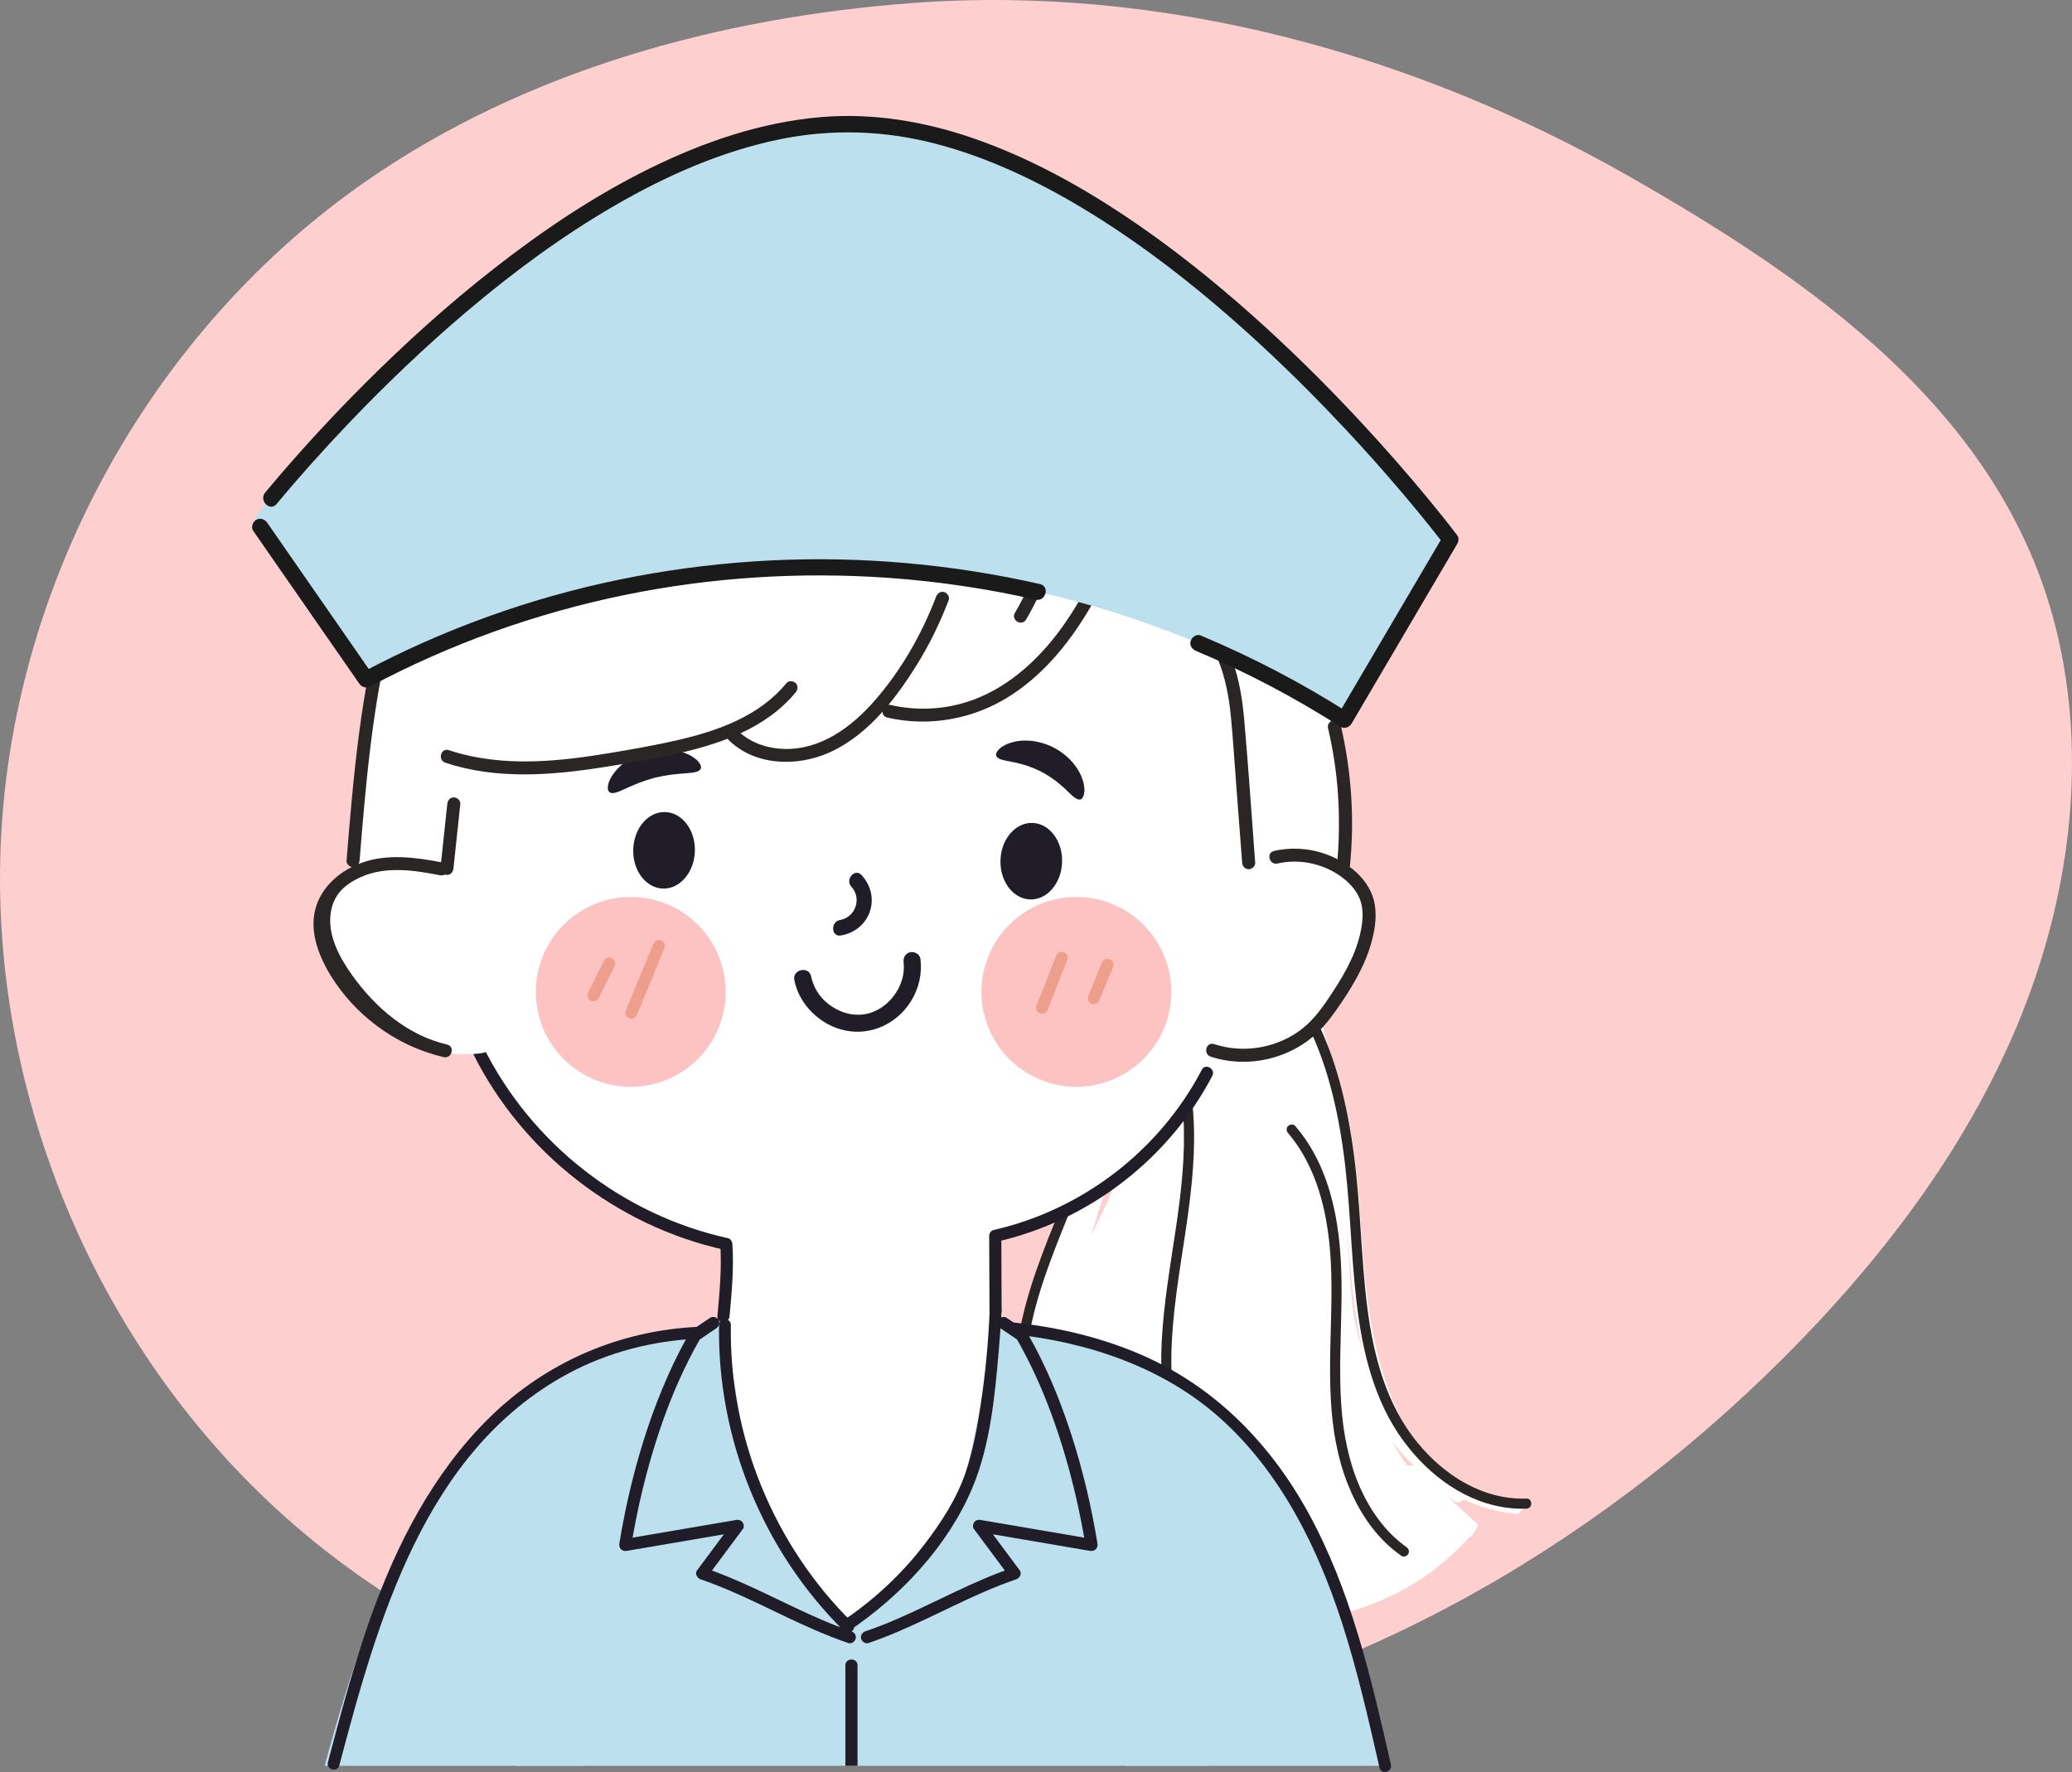 <?xml version="1.0" encoding="UTF-8"?><svg id="_レイヤー_2" xmlns="http://www.w3.org/2000/svg" viewBox="0 0 1053.598 901.024"><rect x="0" y="0" width="1053.598" height="901.024" fill="#808080" stroke="none"/><defs><style>.cls-1{fill:#bce0ee;}.cls-1,.cls-2,.cls-3,.cls-4,.cls-5,.cls-6,.cls-7,.cls-8{stroke-width:0px;}.cls-2{fill:#1a1a1a;}.cls-3{fill:#2a2626;}.cls-4{fill:#201d29;}.cls-5{fill:#fdc3c3;}.cls-6{fill:#fff;}.cls-7{fill:#ed9f8c;}.cls-8{fill:#fdcfcf;}</style></defs><g id="set_of_doctor_clip_art"><path class="cls-8" d="M228.145,829.348c-27.808-14.966-54.039-32.819-78.075-53.565C50.368,689.726-6.47,556.244.588,424.728,7.646,293.212,78.443,166.58,186.783,91.689,267.634,35.799,365.878,8.871,463.894,1.54c126.79-9.483,254.475,25.441,364.29,88.018,93.188,53.102,189.728,119.935,217.169,229.67,16.741,66.946,6.912,138.874-19.779,202.51-26.691,63.636-69.471,119.525-118.266,168.321-98.835,98.836-226.525,171.539-364.804,191.932-106.868,15.76-219.748-1.727-314.36-52.643Z"/><path class="cls-6" d="M564.141,598.481c2.662-7.287,5.649-14.471,7.999-21.868,4.823-15.179,6.458-33.764-5.245-46.402-.329-.355-.711-.646-1.121-.864.046-1.304.118-2.607.147-3.912.042-1.885-.995-3.658-3.009-3.922-1.714-.224-3.88,1.111-3.922,3.009-.556,24.73-4.276,49.429-11.253,73.169-3.529,12.008-7.897,23.726-12.914,35.189-4.985,11.391-10.363,22.696-13.623,34.738-4.936,18.235-5.144,37.545-1.102,55.979,4.057,18.503,12.082,36.086,23.463,51.235,11.31,15.055,25.999,27.596,42.958,35.849,2.114,1.028,4.262,1.98,6.438,2.869,2.295.937,4.124-.6,4.619-2.454,4.33,2.363,8.811,4.47,13.46,6.234,47.025,17.849,103.871,1.296,136.604-36.257.143.132.286.263.43.395,1.306-1.991,2.7-3.944,3.634-6.109-5.279-4.847-10.558-9.694-15.836-14.541,1.127.849,2.268,1.679,3.434,2.476,1.851,1.265,3.831.511,4.888-.877,8.791,4.072,18.21,6.703,27.847,7.433.193-.39.443-.75.796-1.035,2.248-1.81,4.41-3.685,6.283-5.812-18.303.48-36.181-6.954-50.438-18.476-.37-.299-.719-.619-1.083-.923-7.492-8.436-13.479-18.207-18.115-28.581-8.142-18.218-12.194-37.775-14.5-57.51-2.79-23.866-3.31-47.946-6.476-71.773-2.192-16.494-5.808-32.893-12.023-48.339-1.262-6.286-2.873-12.493-5.041-18.532-4.198-11.695-10.713-22.637-20.16-30.834-8.441-7.325-19.375-12.554-30.658-13.032-1.942-.082-3.883-.036-5.816.132-2.94-1.103-5.964-2.049-9.094-2.777l-50.054,38.312c23.517,17.281,24.989,52.59,15.658,80.242-4.366,12.939-10.527,25.191-16.636,37.449M691.765,683.382c-1.33-4.866-2.449-9.77-3.401-14.701-1.897-15.64-2.643-31.447-3.501-47.24.804,10.876,1.554,21.758,2.7,32.601,1.226,11.594,2.984,23.163,5.709,34.488-.528-1.711-1.037-3.426-1.507-5.148ZM719.507,745.796c-.979-.899-2.471-.879-3.643-.306-2.967-4.052-5.704-8.326-8.199-12.77,3.755,4.926,7.94,9.545,12.6,13.772-.253-.232-.505-.464-.758-.696Z"/><path class="cls-3" d="M589.47,810.913c-17.838-8.649-33.254-21.918-44.799-38.011-11.597-16.164-19.415-34.956-22.351-54.651-3.37-22.61,1.04-45.229,8.164-66.695,3.906-11.768,8.566-23.266,13.213-34.756,4.824-11.93,9.519-23.902,13.799-36.04,3.862-10.954,8.061-22.076,10.151-33.538,1.754-9.617,2.078-20.135-2.694-28.987-1.175-2.179-2.683-4.181-4.382-5.978-2.277-2.408-5.907,1.23-3.634,3.634,6.747,7.137,7.494,17.32,6.287,26.618-1.445,11.131-5.502,21.909-9.142,32.462-4.227,12.252-8.844,24.356-13.691,36.376-4.637,11.5-9.373,22.97-13.45,34.685-7.642,21.96-12.829,45.167-10.239,68.515,2.217,19.992,9.288,39.35,20.274,56.19,10.959,16.799,25.742,31.198,43.223,41.113,2.187,1.24,4.415,2.404,6.676,3.501,2.964,1.437,5.573-2.994,2.594-4.438Z"/><path class="cls-3" d="M776.158,761.99c-22.035.777-41.7-11.747-55.284-28.307-15.938-19.429-22.507-44.363-25.605-68.853-3.29-26-3.398-52.282-6.873-78.27-3.285-24.572-9.019-49.141-20.654-71.207-5.608-10.635-12.549-20.828-21.226-29.204-8.297-8.008-18.526-14.679-29.984-16.922-2.875-.563-5.801-.862-8.73-.875-3.308-.014-3.312,5.125,0,5.14,23.997.104,42.043,20.848,53.057,40.015,12.354,21.499,18.501,45.94,22.013,70.312,3.72,25.818,3.869,51.944,6.871,77.829,2.902,25.017,8.778,50.565,23.994,71.166,13.016,17.624,32.041,31.765,54.33,34.057,2.689.277,5.391.353,8.091.258,3.298-.116,3.313-5.256,0-5.14Z"/><path class="cls-3" d="M715.162,786.674c-10.814-7.713-18.605-18.848-23.858-30.926-5.585-12.841-8.245-26.822-9.242-40.729-1.252-17.482-.185-35.008.072-52.505.227-15.458-.27-30.972-3.371-46.164-2.862-14.018-8.021-27.858-16.636-39.391-1.124-1.505-2.293-2.976-3.512-4.405-.901-1.057-2.708-.926-3.634,0-1.047,1.047-.903,2.575,0,3.634,9.257,10.857,14.86,24.254,18.067,38.048,3.447,14.825,4.116,30.061,3.983,45.23-.154,17.588-1.308,35.191-.288,52.772.838,14.454,3.233,28.894,8.583,42.405,5.004,12.636,12.452,24.508,23.015,33.229,1.369,1.13,2.781,2.209,4.226,3.24,1.131.806,2.86.199,3.516-.922.755-1.291.211-2.708-.922-3.516Z"/><path class="cls-3" d="M619.173,809.081c-4.634-.946-7.886-4.528-10.441-8.295-3.135-4.623-5.793-9.626-8.319-14.602-5.297-10.436-9.581-21.365-12.822-32.61-1.832-6.356-3.321-12.806-4.48-19.319-.243-1.367-1.912-2.138-3.161-1.795-1.441.396-2.039,1.79-1.795,3.161,2.157,12.118,5.481,24.015,9.941,35.488,2.198,5.654,4.648,11.213,7.36,16.639,2.637,5.276,5.435,10.571,8.728,15.471,3.285,4.887,7.609,9.591,13.621,10.818,1.359.277,2.776-.393,3.161-1.795.349-1.27-.428-2.882-1.795-3.161Z"/><path class="cls-3" d="M626.704,773.38c-11.78-10.072-19.863-23.603-24.699-38.23-5.084-15.378-6.766-31.588-6.341-47.724.523-19.834,3.896-39.422,6.841-58.999,2.757-18.326,5.155-36.783,4.602-55.357-.521-17.526-3.624-35.125-11.203-51.044-.943-1.98-1.959-3.924-3.035-5.835-1.623-2.882-6.065-.294-4.438,2.594,8.57,15.213,12.391,32.534,13.35,49.855,1.014,18.327-1.016,36.605-3.679,54.712-2.9,19.718-6.44,39.407-7.4,59.347-.804,16.686.405,33.557,5.06,49.659,4.362,15.089,11.798,29.504,22.986,40.672,1.388,1.385,2.832,2.711,4.322,3.985,1.054.901,2.599,1.035,3.634,0,.923-.924,1.06-2.728,0-3.634Z"/><path class="cls-1" d="M296.435,897.898l23.95-92.095,36.393-129.061c-47.48,1.331-108.108,41.514-135.714,80.167-24.298,34.022-44.181,97.068-55.978,140.988h131.348Z"/><path class="cls-1" d="M572.433,897.898h131.756c-10.997-44.128-31.6-115.131-57.825-151.85-27.606-38.653-84.751-69.379-132.232-70.71l31.811,120.704,26.489,101.857Z"/><polygon class="cls-6" points="507.265 829.752 366.952 829.752 368.173 621.188 507.265 621.188 507.265 829.752"/><path class="cls-1" d="M613.993,897.898c-1.096-20.475-1.794-37.299-1.905-48.378-.394-39.452-2.373-71.054-10.748-97.047-8.825-27.389-24.647-47.577-49.789-63.531-11.113-7.053-27.245-13.206-43.579-18.811l-18.823,89.79c-19.56,33.148-44.107,62.782-54.972,62.782-10.81,0-34.267-29.334-51.361-62.276l-14.925-91.121c-94.746,32.512-99.028,84.238-103.172,176.641l-.149,3.319c-.558,12.408-1.488,29.13-2.667,48.633h352.089Z"/><path class="cls-6" d="M637.441,409.317c0,126.246-46.044,228.589-207.197,228.589s-207.197-102.343-207.197-228.589c0-50.338,1.111-102.207,27.898-139.972,40.395-56.949,105.755-93.949,179.511-93.949,70.03,0,132.49,33.356,173.199,85.473,30.598,39.173,33.786,94.275,33.786,148.448Z"/><path class="cls-4" d="M240.496,535.619c25.017,50.336,73.103,87.857,128,99.918-.755-.991-1.509-1.982-2.264-2.974.854,12.162-.342,24.621-1.424,36.743-.353,3.952,5.817,3.929,6.168,0,1.082-12.122,2.278-24.58,1.424-36.743-.092-1.304-.887-2.671-2.264-2.974-53.478-11.749-99.947-48.055-124.314-97.083-1.766-3.555-7.088-.434-5.325,3.113h0Z"/><path class="cls-4" d="M611.121,543.952c-21.469,41.032-60.702,71.228-105.863,81.475-1.307.297-2.269,1.666-2.264,2.974.052,12.721.104,25.443.157,38.164.016,3.968,6.184,3.976,6.168,0-.052-12.721-.104-25.443-.157-38.164-.755.991-1.509,1.982-2.264,2.974,46.605-10.575,87.394-41.965,109.549-84.309,1.838-3.513-3.483-6.635-5.325-3.113h0Z"/><path class="cls-6" d="M680.721,429.351c0-21.891-.251-71.978-15.144-121.676-13.331-44.485-39.243-85.287-78.874-110.557-1.981-1.263-4.163-2.134-6.439-2.649-4.528-20.158-20.252-37.421-40.656-47.136-28.784-13.705-60.446-21.097-92.232-22.761-54.689-2.862-109.192,14.602-151.044,49.71-51.916,31.487-88.017,88.737-103.682,146.667-13.981,51.702-14.99,106.048-12.489,159.214.584,12.418,10.529,24.396,23.801,23.801,12.395-.555,24.428-10.48,23.801-23.801-1.008-21.431-1.49-42.896-.714-64.343.369-10.199,1.029-20.389,2.034-30.546,1.04.412,2.114.772,3.259,1.01,47.898,9.937,95.013,2.245,137.819-16.809,4.053,11.271,16.696,20.178,29.023,15.895,19.018-6.608,35.654-16.286,50.536-28.059.237.443.464.893.736,1.315,7.404,11.484,20.578,14.413,32.565,8.539,37.059-18.162,66.83-51.761,81.305-90.618.22.319.433.643.651.963,33.325,21.148,45.677,26.348,55.591,63.501,5.189,19.443,20.15,114.476,23.214,146.803,1.179,12.441,37.618,11.913,37.618,0,0-15.693-.679-36.572-.679-58.463Z"/><path class="cls-6" d="M245.721,535.369c-43.673,7.093-77.388-37.261-79.412-72.278-.697-16.83,16.009-23.858,35.21-24.57,39.681-2.033,69.944,30.09,61.791,55.572-2.26,16.503-7.22,39.015-17.588,41.276Z"/><path class="cls-6" d="M617.329,535.369c43.673,7.093,77.388-37.261,79.412-72.278.697-16.83-16.674-26.788-35.876-27.501-39.681-2.033-69.278,33.02-61.125,58.503,2.26,16.503,7.22,39.015,17.588,41.276Z"/><ellipse class="cls-4" cx="524.405" cy="437.899" rx="19.463" ry="15.678" transform="translate(71.173 949.11) rotate(-88.304)"/><ellipse class="cls-4" cx="337.661" cy="432.368" rx="19.463" ry="15.678" transform="translate(-104.515 757.079) rotate(-88.303)"/><path class="cls-4" d="M549.28,406.518c-1.944.428-4.115-2.004-7.181-4.895-.396-.36-.791-.738-1.182-1.133-.401-.39-.894-.744-1.332-1.144-.844-.826-1.913-1.551-2.905-2.389-2.134-1.552-4.506-3.127-7.16-4.543-2.688-1.353-5.341-2.385-7.84-3.235-1.257-.328-2.466-.784-3.628-.997-.579-.128-1.152-.326-1.702-.429-.548-.091-1.085-.196-1.607-.312-4.13-.84-7.367-1.213-8.138-3.049-.356-.882.03-1.969,1.21-3.227.294-.314.638-.638,1.03-.97.396-.313.854-.577,1.354-.873,1.004-.557,2.195-1.226,3.585-1.596.693-.214,1.431-.422,2.21-.62.778-.186,1.591-.253,2.446-.365,1.718-.263,3.536-.178,5.476-.084,3.831.374,7.995,1.482,11.961,3.502,3.935,2.077,7.239,4.841,9.752,7.756,1.194,1.531,2.312,2.967,3.086,4.523.401.762.815,1.466,1.111,2.209.287.751.543,1.473.767,2.163.499,1.35.639,2.708.762,3.85.047.578.095,1.105.067,1.609-.045.512-.112.979-.199,1.401-.348,1.689-1.014,2.631-1.94,2.849Z"/><path class="cls-4" d="M356.288,390.934c-.871,1.77-4.049,2.01-8.225,2.335-.528.049-1.071.086-1.625.109-.556.03-1.143.131-1.732.174-1.175.054-2.426.279-3.712.397-2.582.384-5.348.865-8.22,1.575-2.86.765-5.515,1.678-7.962,2.588-1.183.517-2.388.924-3.443,1.444-.536.247-1.099.441-1.601.683-.497.248-.989.477-1.476.689-3.815,1.731-6.714,3.054-8.331,1.924-.774-.554-1.058-1.658-.818-3.286.11-.823.367-1.758.837-2.734.457-.984,1.004-2.134,1.83-3.203.398-.551.833-1.121,1.302-1.707.473-.58,1.031-1.104,1.597-1.677,1.117-1.174,2.486-2.194,3.951-3.267,2.994-2.014,6.631-3.758,10.675-4.824,4.055-1.017,8.081-1.244,11.675-.925,1.801.232,3.491.466,5.037.954.772.229,1.514.418,2.208.698.693.287,1.349.576,1.964.867,1.239.538,2.273,1.28,3.148,1.922.882.628,1.559,1.323,2.052,1.991.997,1.31,1.28,2.413.87,3.272Z"/><path class="cls-4" d="M403.913,498.375c2.526,12.682,13.352,23.061,25.955,25.628,13.293,2.708,26.46-3.63,33.488-15.127,3.935-6.438,5.614-13.841,4.673-21.328-.295-2.347-3.013-3.834-5.187-3.373-2.477.525-3.669,2.833-3.373,5.187.138,1.096.175,1.87.113,3.291-.044,1-.256,2.806-.354,3.294-.46,2.297-1.419,4.924-2.342,6.646-2.357,4.4-5.679,8.035-9.729,10.376-4.387,2.535-8.64,3.442-13.697,2.824-4.509-.551-9.133-2.671-12.945-5.847-4.035-3.361-7.008-8.188-8.043-13.385-1.1-5.524-9.661-3.714-8.56,1.814h0Z"/><path class="cls-4" d="M432.94,450.906c5.396,5.884,2.078,15.553-5.798,16.916-4.941.855-4.541,8.717.441,7.855,14.949-2.587,20.789-19.513,10.525-30.703-3.412-3.72-8.563,2.231-5.169,5.932Z"/><circle class="cls-5" cx="320.75" cy="504.359" r="48.265" transform="translate(-58.102 42.05) rotate(-6.879)"/><path class="cls-7" d="M307.239,488.26c-2.688,5.421-5.376,10.843-8.063,16.264-.373.752-.6,1.445-.414,2.299.159.731.674,1.534,1.333,1.918,1.298.757,3.46.609,4.217-.919,2.688-5.421,5.376-10.843,8.063-16.264.373-.752.6-1.445.414-2.299-.159-.731-.674-1.534-1.333-1.918-1.298-.757-3.46-.609-4.217.919h0Z"/><path class="cls-7" d="M332.147,480.069c-4.663,11.309-9.325,22.619-13.988,33.928-.628,1.524.476,3.364,1.958,3.847,1.671.544,3.217-.43,3.847-1.958,4.663-11.309,9.325-22.619,13.988-33.928.628-1.524-.476-3.364-1.958-3.847-1.67-.544-3.217.43-3.846,1.958h0Z"/><circle class="cls-5" cx="547.332" cy="504.359" r="48.265" transform="translate(-51.739 62.699) rotate(-6.261)"/><path class="cls-7" d="M536.942,486.073c-3.324,8.457-6.647,16.913-9.971,25.37-.603,1.534.458,3.358,1.958,3.847,1.649.537,3.242-.42,3.847-1.958,3.324-8.457,6.647-16.913,9.971-25.37.603-1.534-.458-3.358-1.958-3.847-1.649-.537-3.242.42-3.846,1.958h0Z"/><path class="cls-7" d="M560.241,489.64c-2.313,5.662-4.626,11.324-6.939,16.986-.605,1.482.45,3.427,1.958,3.847,1.691.471,3.2-.377,3.847-1.958,2.313-5.662,4.626-11.324,6.939-16.986.605-1.482-.45-3.427-1.958-3.847-1.691-.471-3.2.377-3.847,1.958h0Z"/><path class="cls-3" d="M574.436,172.772c-14.596-15.291-33.734-25.855-53.124-33.828-17.675-7.268-36.29-11.954-55.235-14.357-18.922-2.4-38.145-2.369-57.066.019-18.975,2.394-37.627,7.007-55.427,14.031-17.829,7.035-34.764,16.287-50.075,27.839-1.963,1.481-3.902,2.993-5.818,4.536-1.395,1.123-1.169,3.516,0,4.686,1.378,1.378,3.288,1.126,4.686,0,14.414-11.607,30.523-21.104,47.509-28.425,16.992-7.324,35.022-12.355,53.294-15.211,18.293-2.859,36.989-3.378,55.421-1.669,18.321,1.699,36.443,5.775,53.714,12.125,8.762,3.221,17.277,7.072,25.492,11.505,9.299,5.018,18.268,10.769,26.16,17.827,2.003,1.791,3.929,3.665,5.784,5.608,2.951,3.091,7.632-1.6,4.686-4.686Z"/><path class="cls-3" d="M276.22,188.861c-.821-1.404-3.097-2.274-4.533-1.189-26.518,20.041-46.462,47.391-60.397,77.386-15.607,33.593-23.627,69.921-28.519,106.478-2.937,21.944-4.769,44.014-6.547,66.076-.126,1.565,1.217,2.931,2.687,3.245-7.996,4.03-14.763,10.524-17.837,19.09-4.43,12.342.708,25.792,7.234,36.353,6.018,9.739,13.885,18.182,22.992,25.091,10.134,7.688,21.912,13.255,34.301,16.145,4.149.968,5.92-5.42,1.762-6.39-19.967-4.659-36.303-18.524-48.258-35.225-6.286-8.782-12.372-19.841-11.015-31.026,1.177-9.699,6.884-15.09,15.437-18.937,12.537-5.638,27.186-3.46,40.187-.907.888.174,1.792.042,2.534-.364.337.118.683.197,1.024.197,1.949,0,3.123-1.526,3.313-3.313,1.163-10.93,2.326-21.86,3.489-32.791.19-1.782-1.659-3.313-3.313-3.313-1.949,0-3.123,1.526-3.313,3.313-1.052,9.884-2.103,19.769-3.155,29.653-12.92-2.489-26.774-4.302-39.504-.029-.836.281-1.662.595-2.483.926.301-.506.494-1.093.545-1.717,3.086-38.286,6.318-76.761,15.377-114.188,7.858-32.462,20.311-64.017,39.733-91.368,10.356-14.585,22.782-27.864,37.071-38.663,1.426-1.077,2.168-2.859,1.189-4.533Z"/><path class="cls-3" d="M571.214,268.078c-1.417-.829-3.796-.452-4.534,1.189-8.748,19.472-17.886,39.286-31.427,55.973-12.116,14.931-27.795,27.541-46.626,32.596-11.639,3.124-23.965,3.34-35.709.647-.411-.094-.79-.099-1.151-.062,5.131-6.184,9.706-12.825,13.831-19.392,6.725-10.706,12.31-22.086,16.809-33.898.637-1.673-.706-3.634-2.314-4.076-1.865-.512-3.437.635-4.076,2.314-7.261,19.061-17.732,37.397-31.166,52.797-11.761,13.484-27.376,25.122-46.063,24.661-8.085-.2-16.068-2.745-22.208-7.981,10.668-4.888,20.534-11.687,28.014-20.804,1.134-1.383,1.353-3.333,0-4.686-1.17-1.17-3.545-1.39-4.686,0-13.762,16.774-34.739,24.225-55.243,28.965-11.371,2.628-22.906,4.633-34.414,6.557-12.933,2.162-25.966,3.906-39.089,4.248-14.552.38-29.083-1.085-42.946-5.685-4.057-1.346-5.796,5.051-1.762,6.39,25.889,8.592,53.579,6.476,80.085,2.325,12.172-1.907,24.354-4.042,36.395-6.662,9.161-1.994,18.223-4.451,26.963-7.831,13.425,13.837,35.227,14.457,51.999,6.902,10.388-4.679,19.237-12.117,26.901-20.703-.034,1.329.664,2.62,2.359,3.009,21.71,4.979,44.468.715,63.09-11.426,17.635-11.498,30.893-28.361,41.234-46.473,6.336-11.097,11.689-22.715,16.922-34.362.733-1.631.471-3.563-1.188-4.533Z"/><path class="cls-3" d="M632.75,366.789c-.957-10.835-2.543-21.618-6.466-31.817-3.452-8.974-8.233-17.271-14.198-24.806-6.604-8.342-14.707-15.479-23.776-21.037-3.646-2.234-6.979,3.495-3.344,5.722,15.185,9.306,27.351,23.526,34.175,39.992,3.932,9.486,5.796,19.53,6.777,29.712,1.104,11.47,1.817,22.985,2.691,34.474,1.006,13.213,2.012,26.427,3.018,39.641.136,1.784,1.425,3.313,3.313,3.313,1.688,0,3.45-1.519,3.313-3.313-1.824-23.956-3.39-47.948-5.503-71.88Z"/><path class="cls-3" d="M538.35,256.797c-1.55-.426-3.826.531-4.076,2.314-2.588,18.537-8.74,36.402-18.213,52.548-2.162,3.686,3.563,7.025,5.722,3.345,9.74-16.603,16.219-35.064,18.88-54.131.247-1.77-.431-3.558-2.314-4.076Z"/><path class="cls-3" d="M681.896,350.467c-5.245-24.11-11.637-48.023-21.357-70.754-8.756-20.477-20.426-39.836-35.664-56.163-8.35-8.946-17.799-16.887-28.158-23.411-3.619-2.279-6.948,3.452-3.345,5.722,17.728,11.165,32.358,26.687,43.845,44.118,12.703,19.276,21.566,40.736,28.247,62.763,3.944,13.002,7.154,26.214,10.041,39.487.906,4.165,7.296,2.403,6.39-1.762Z"/><path class="cls-3" d="M698.574,457.683c-1.599-6.224-5.701-11.612-10.621-15.628-.527-.43-1.07-.835-1.613-1.239.035-.163.069-.326.086-.495,2.425-23.982.783-48.297-4.726-71.761-.974-4.15-7.365-2.393-6.39,1.762,5.118,21.798,6.696,44.293,4.799,66.59-9.823-5.126-21.327-6.697-32.266-4.214-4.157.944-2.398,7.334,1.762,6.39,10.73-2.436,22.222-.189,31.335,5.948,4.312,2.904,8.315,6.874,10.367,11.729,2.42,5.725,1.68,12.347.302,18.234-2.784,11.896-9.247,22.513-15.995,32.545-3.366,5.005-6.954,9.878-11.485,13.903-3.762,3.341-8.173,6.048-12.811,7.992-10.722,4.492-22.873,5.109-33.922,1.468-4.06-1.337-5.8,5.06-1.762,6.39,11.135,3.669,23.512,3.42,34.58-.389,5.603-1.928,10.876-4.687,15.575-8.299,5.216-4.009,9.405-8.967,13.2-14.313,7.691-10.832,15.017-22.641,18.513-35.572,1.824-6.745,2.834-14.176,1.071-21.04Z"/><path class="cls-1" d="M186.194,345.481c156.577-83.569,349.951-74.009,497.443,20.506l53.863-91.607S579.241,63.036,431.795,63.036s-302.391,200.627-302.391,200.627l56.791,81.818Z"/><path class="cls-2" d="M128.783,269.959c7.751,11.166,15.502,22.333,23.253,33.499,8.419,12.13,16.839,24.259,25.258,36.389,1.784,2.57,3.567,5.139,5.351,7.709,1.305,1.879,3.534,2.589,5.625,1.475,40.542-21.6,84.136-37.188,129.127-46.436,44.186-9.082,89.602-11.937,134.592-8.75,25.12,1.779,50.065,5.5,74.625,11.058,5.153,1.166,7.354-6.76,2.186-7.93-22.487-5.089-45.32-8.656-68.287-10.675-22.725-1.998-45.586-2.45-68.372-1.342-23.089,1.123-46.115,3.842-68.833,8.116-22.591,4.25-44.886,10.084-66.654,17.473-22.199,7.535-43.876,16.673-64.757,27.327-2.604,1.329-5.196,2.683-7.776,4.058,1.875.492,3.75.983,5.626,1.475-4.986-7.182-9.971-14.365-14.956-21.547-9.191-13.242-18.382-26.483-27.573-39.724-3.777-5.442-7.555-10.884-11.332-16.326-1.265-1.822-3.603-2.658-5.625-1.475-1.804,1.055-2.748,3.792-1.475,5.626h0Z"/><path class="cls-2" d="M608.29,331.028c25.474,10.699,49.995,23.631,73.272,38.509,1.875,1.199,4.533.382,5.625-1.475,6.039-10.271,12.079-20.543,18.118-30.814,9.692-16.483,19.383-32.966,29.075-49.449,2.223-3.781,4.447-7.563,6.67-11.344.68-1.157.852-3.013,0-4.151-4.398-5.87-9.021-11.581-13.674-17.25-11.594-14.126-23.661-27.866-36.115-41.238-17.201-18.469-35.165-36.244-53.997-53.05-21.086-18.817-43.289-36.498-66.882-52.083-23.267-15.369-48.056-28.765-74.421-38.006-25.217-8.839-51.96-13.422-78.687-11.121-30.375,2.615-59.588,12.642-86.812,26.046-28.398,13.982-54.779,31.786-79.669,51.265-23.028,18.021-44.771,37.669-65.439,58.343-15.222,15.226-29.885,31.022-43.886,47.378-2.23,2.605-4.441,5.225-6.633,7.862-3.36,4.042,2.427,9.89,5.815,5.815,11.77-14.16,24.084-27.872,36.797-41.191,19.005-19.913,38.953-38.952,59.961-56.745,23.575-19.968,48.566-38.407,75.328-53.898,26.12-15.119,54.157-27.538,83.837-33.609,26.385-5.397,53.089-4.525,79.123,2.252,26.213,6.823,50.921,18.521,74.11,32.374,23.93,14.296,46.374,30.988,67.647,48.97,19.793,16.731,38.619,34.599,56.628,53.231,14.016,14.501,27.548,29.474,40.55,44.891,4.219,5.002,8.382,10.052,12.471,15.162,1.386,1.731,2.763,3.47,4.128,5.217.24.308.48.616.72.924.165.212.966,1.248.448.576-.485-.628.51.664.743.969.271.355.542.71.81,1.067v-4.151c-6.04,10.271-12.079,20.543-18.118,30.814-9.692,16.483-19.383,32.966-29.075,49.449-2.223,3.781-4.447,7.563-6.67,11.344,1.875-.492,3.75-.983,5.625-1.475-23.904-15.278-49.085-28.355-75.237-39.339-2.064-.867-4.502.935-5.058,2.872-.679,2.363.835,4.202,2.872,5.058h0Z"/><path class="cls-4" d="M441.693,835.439c20.221-6.89,38.886-17.373,58.413-25.894,5.448-2.377,10.98-4.56,16.607-6.478,1.69-.576,3.111-2.827,1.843-4.53-6.014-8.08-12.028-16.161-18.043-24.241-1.161,1.51-2.322,3.02-3.483,4.53,19.072,3.256,38.143,6.513,57.215,9.769,2.448.418,4.191-1.36,3.793-3.793-3.05-18.669-7.389-37.146-13.213-55.148-5.716-17.669-12.844-35.003-22.047-51.156-.505-.886-.973-1.643-1.82-2.249-.266-.19-.541-.367-.812-.55-1.062-.721-2.125-1.441-3.188-2.162-1.708-1.158-3.416-2.317-5.124-3.475-1.379-.935-3.418-.263-4.219,1.106-.89,1.521-.276,3.282,1.106,4.219,3.073,2.084,6.145,4.167,9.218,6.251l-1.106-1.106c7.093,12.303,12.943,25.285,17.846,38.604,5.154,14.001,9.312,28.366,12.64,42.907,1.849,8.08,3.434,16.218,4.771,24.399,1.264-1.264,2.529-2.529,3.793-3.793-19.072-3.256-38.144-6.513-57.215-9.769-1.242-.212-2.445.04-3.241,1.105-.675.904-.978,2.435-.241,3.425,6.014,8.08,12.028,16.161,18.043,24.241.614-1.51,1.229-3.02,1.843-4.53-20.221,6.89-38.886,17.373-58.413,25.894-5.448,2.377-10.98,4.56-16.607,6.478-1.576.537-2.614,2.119-2.154,3.793.422,1.535,2.21,2.693,3.793,2.154h0Z"/><path class="cls-4" d="M432.929,829.493c-19.998-6.814-38.428-17.262-57.768-25.632-5.669-2.453-11.405-4.747-17.253-6.74l1.843,4.53c6.014-8.08,12.028-16.161,18.043-24.241.718-.965.448-2.56-.241-3.425-.824-1.034-1.966-1.323-3.241-1.105-19.072,3.256-38.143,6.513-57.215,9.769,1.264,1.264,2.529,2.529,3.793,3.793,2.379-14.563,5.549-29.001,9.584-43.196,4.009-14.1,8.844-28.005,14.835-41.391,3.259-7.281,6.853-14.411,10.838-21.322-.369.369-.738.738-1.106,1.106,3.073-2.084,6.145-4.167,9.218-6.251,1.377-.934,1.987-2.713,1.106-4.219-.799-1.365-2.834-2.045-4.219-1.106-3.052,2.07-6.163,4.072-9.164,6.215-1.592,1.137-2.478,3.439-3.406,5.131-1.08,1.967-2.129,3.951-3.149,5.949-2.076,4.068-4.033,8.197-5.881,12.373-7.697,17.388-13.654,35.512-18.23,53.959-2.55,10.279-4.664,20.663-6.371,31.114-.398,2.433,1.345,4.211,3.793,3.793,19.072-3.256,38.143-6.513,57.215-9.769-1.161-1.51-2.322-3.02-3.482-4.53-6.014,8.08-12.028,16.161-18.043,24.241-1.268,1.703.153,3.954,1.843,4.53,19.998,6.814,38.428,17.262,57.768,25.632,5.669,2.454,11.405,4.747,17.253,6.74,1.576.537,3.371-.616,3.793-2.154.464-1.69-.572-3.254-2.154-3.793h0Z"/><path class="cls-4" d="M365.636,673.771c-.965,57.861,22.379,114.973,63.58,155.605,2.752,2.714,6.997-1.526,4.243-4.243-40.114-39.561-62.762-95.033-61.822-151.363.064-3.862-5.936-3.863-6,0h0Z"/><path class="cls-4" d="M503.234,666.565c-.636,15.817-2.167,31.685-4.508,47.336-1.758,11.753-3.936,23.588-7.74,34.872-4.458,13.225-12.482,25.515-20.912,36.53-11.605,15.163-25.752,28.303-41.606,38.922-3.192,2.138-.192,7.338,3.028,5.181,26.38-17.669,50.494-43.254,62.933-72.83,9.168-21.796,11.455-46.923,13.476-70.269.569-6.568,1.064-13.153,1.329-19.742.155-3.861-5.845-3.854-6,0h0Z"/><path class="cls-4" d="M436.051,897.898v-51.082c0-3.969-6.168-3.975-6.168,0v51.082h6.168Z"/><path class="cls-4" d="M355.48,674.651c-40.362,1.746-77.89,17.959-106.692,46.282-28.561,28.085-47.147,64.363-60.435,101.751-8.549,24.052-15.089,48.748-21.61,73.408-.988,3.737,4.798,5.331,5.786,1.595,19.547-73.915,43.499-159.785,116.014-199.038,20.572-11.136,43.622-16.989,66.938-17.998,3.846-.166,3.867-6.167,0-6h0Z"/><path class="cls-4" d="M514.133,678.337c38.398,3.867,77.231,16.726,106.361,42.831,30.715,27.525,49.503,65.556,61.99,104.274,7.767,24.083,13.387,48.78,18.994,73.433.856,3.764,6.642,2.171,5.786-1.595-9.998-43.963-20.261-88.665-42.226-128.472-19.569-35.463-47.974-64.229-85.489-80.269-20.806-8.896-42.945-13.939-65.415-16.202-3.838-.387-3.812,5.616,0,6h0Z"/></g></svg>